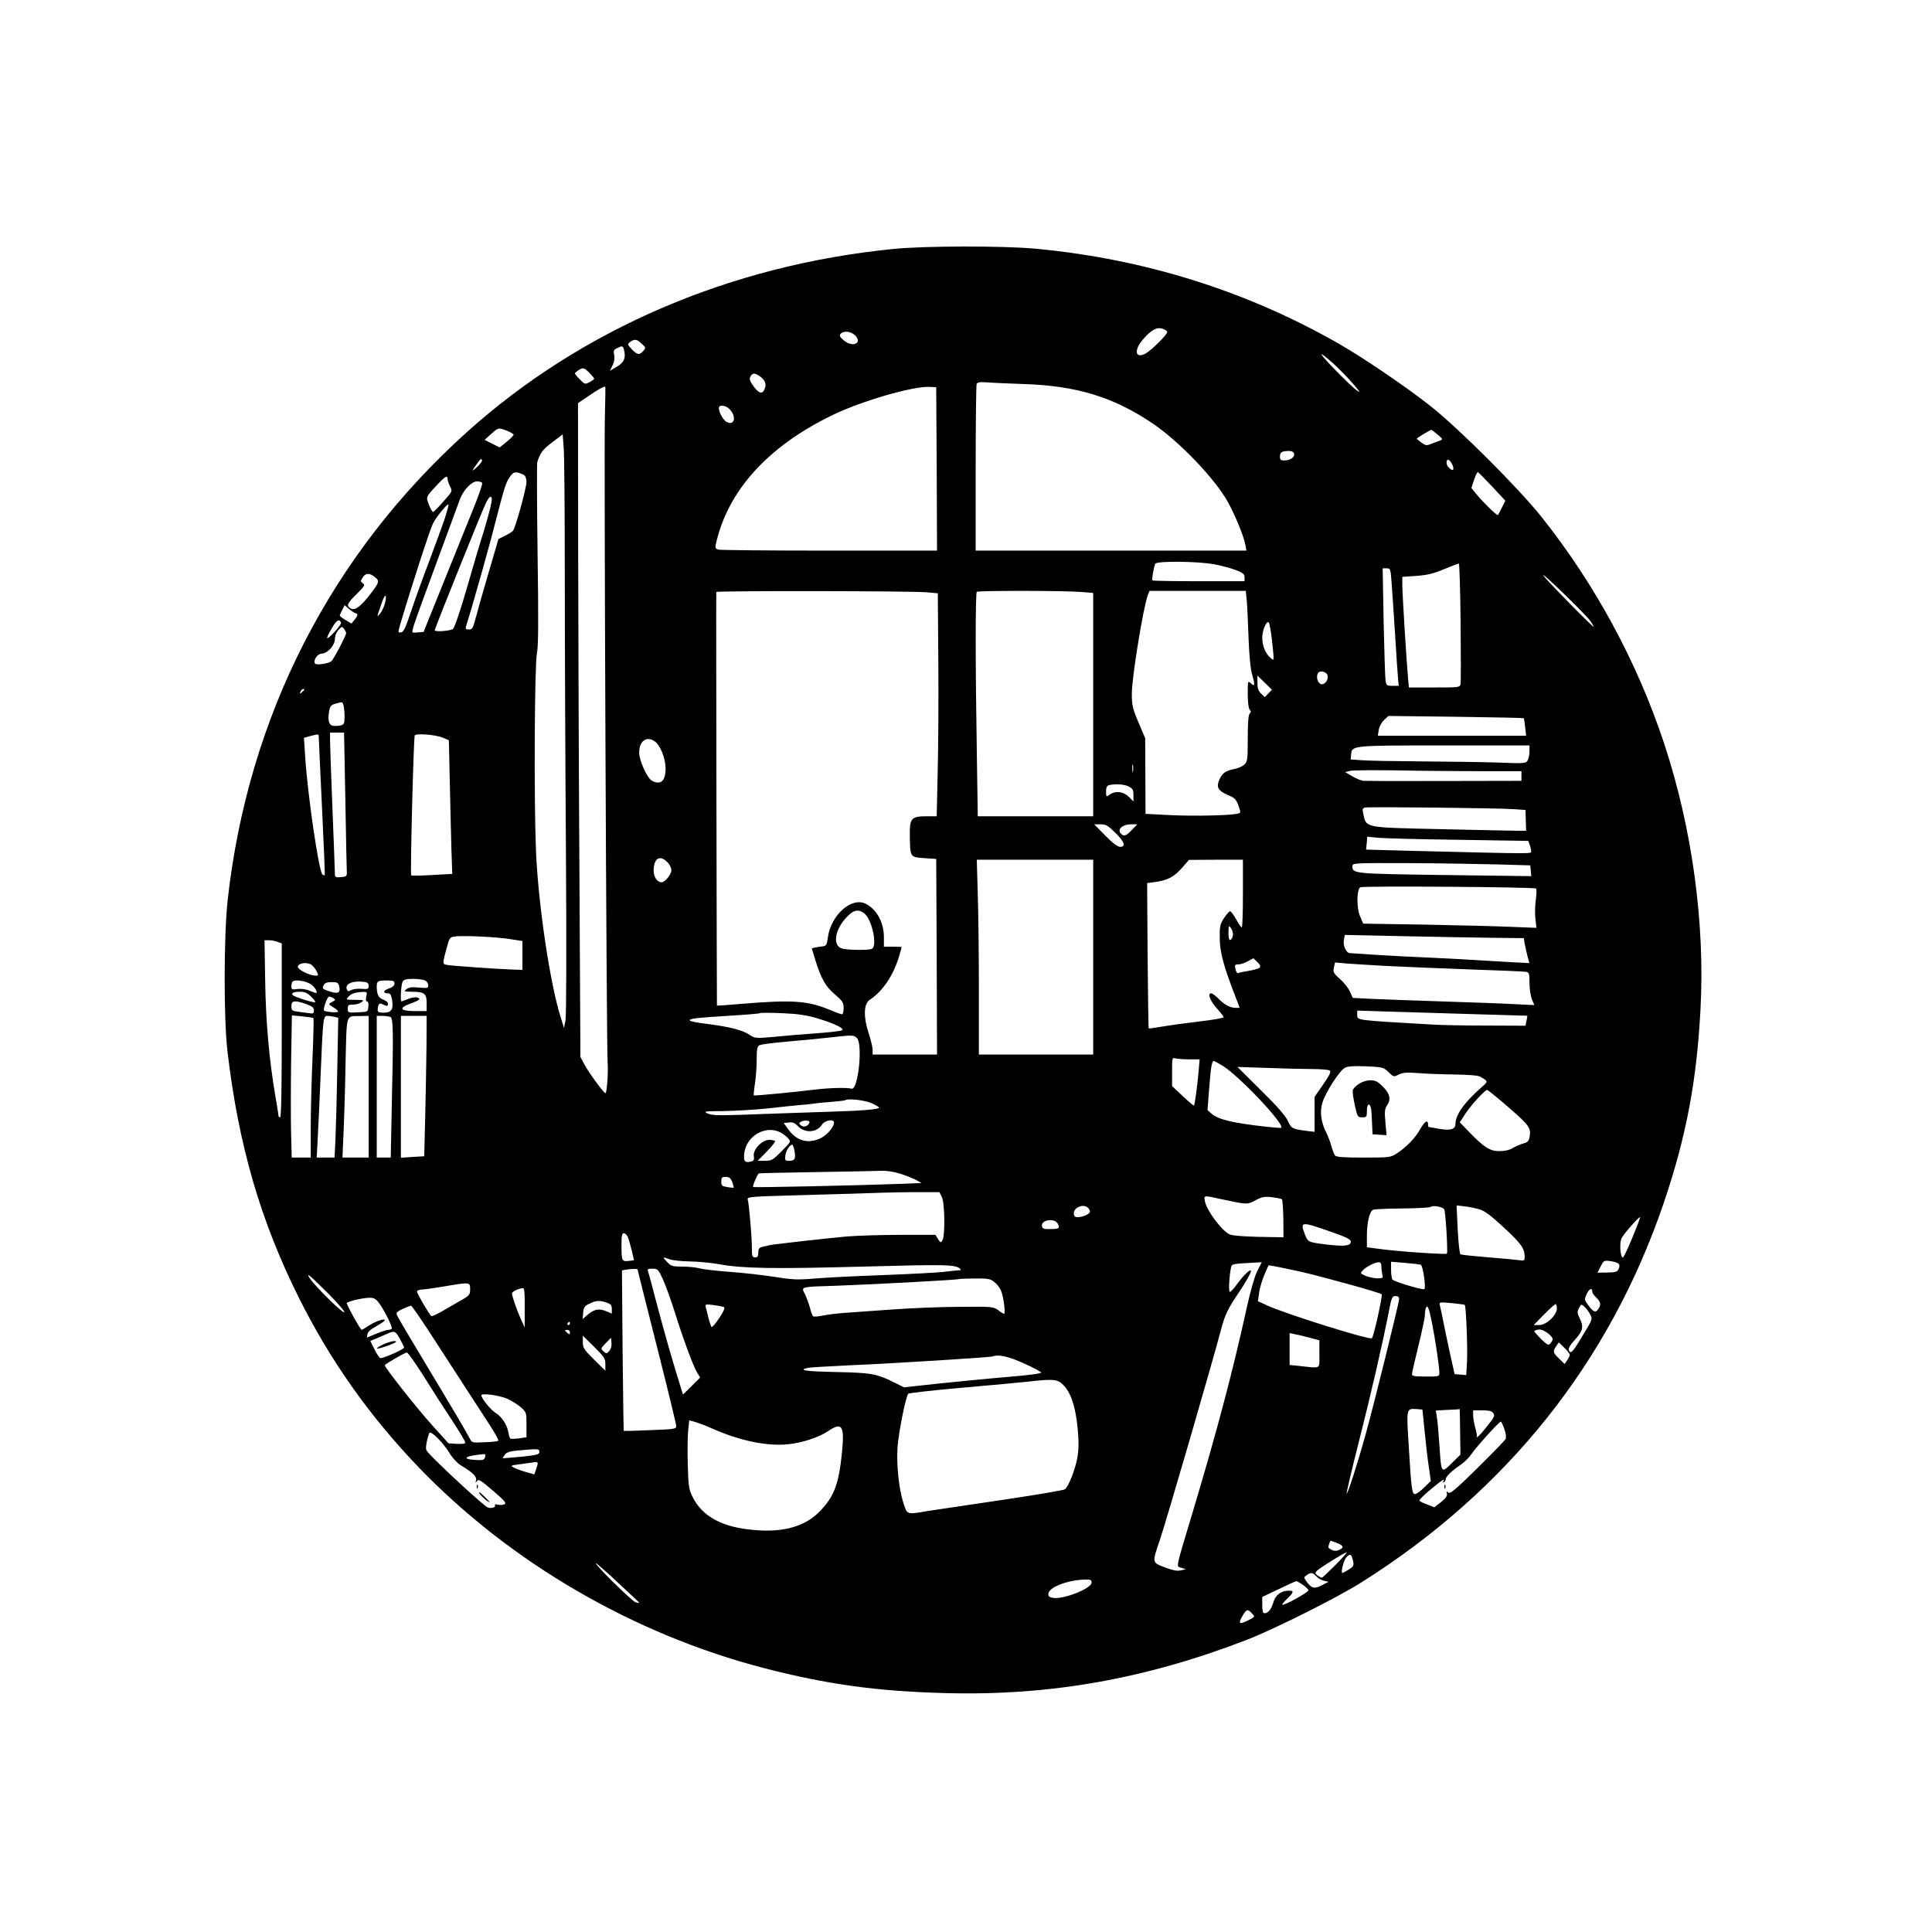 <?xml version="1.0" standalone="no"?>
<!DOCTYPE svg PUBLIC "-//W3C//DTD SVG 20010904//EN"
 "http://www.w3.org/TR/2001/REC-SVG-20010904/DTD/svg10.dtd">
<svg version="1.0" xmlns="http://www.w3.org/2000/svg"
 width="1200pt" height="1200pt" viewBox="0 0 1200 1200"
 preserveAspectRatio="xMidYMid meet">

<g transform="translate(0,1200) scale(0.1,-0.1)"
fill="#000000" stroke="none">
<path d="M5552 10454 c-1013 -100 -1939 -497 -2651 -1137 -846 -761 -1360
-1767 -1487 -2908 -24 -219 -25 -738 -1 -941 69 -584 205 -1050 443 -1528 195
-390 436 -731 738 -1047 570 -595 1337 -1042 2148 -1253 393 -102 705 -145
1128 -156 652 -18 1247 88 1880 333 168 66 555 259 705 354 906 570 1542 1368
1878 2355 139 409 205 754 229 1203 29 536 -52 1127 -225 1651 -167 506 -430
992 -763 1410 -139 175 -507 543 -684 684 -147 117 -417 301 -574 391 -574
328 -1205 526 -1881 590 -198 19 -693 18 -883 -1z m1698 -516 c0 -16 -98 -114
-135 -134 -66 -35 -74 23 -12 92 49 56 83 74 118 62 16 -5 29 -14 29 -20z
m-1941 -19 c52 -49 -12 -81 -68 -33 -25 21 -29 29 -20 40 17 21 62 17 88 -7z
m-1323 -54 c26 -24 26 -26 9 -45 -24 -27 -36 -25 -71 11 -28 30 -28 31 -10 45
28 20 41 18 72 -11z m-110 -39 c12 -50 1 -77 -45 -104 l-43 -25 16 32 c11 21
15 43 11 64 -6 28 -3 35 17 44 33 17 37 16 44 -11z m4428 -105 c37 -36 87 -88
110 -116 37 -44 38 -47 11 -28 -47 34 -243 237 -215 222 14 -6 56 -42 94 -78z
m-4614 -73 c0 -4 -13 -14 -29 -22 -27 -14 -29 -14 -61 19 -19 19 -32 36 -29
38 46 38 52 38 86 5 18 -18 33 -35 33 -40z m1028 16 c33 -23 44 -48 32 -78
-14 -37 -35 -32 -70 15 -23 33 -27 45 -19 60 12 23 27 24 57 3z m1632 -49
c338 -10 568 -81 815 -249 162 -111 380 -338 461 -483 42 -75 100 -214 109
-266 l7 -37 -841 0 -841 0 0 509 c0 280 3 516 6 525 5 12 18 14 67 11 34 -3
132 -7 217 -10z m-2593 -202 c-6 -189 10 -3929 17 -4013 5 -57 -5 -190 -13
-190 -11 0 -106 130 -132 180 l-24 45 -6 1125 c-4 619 -7 1533 -8 2031 l-1
905 68 46 c58 39 83 54 101 57 2 1 1 -83 -2 -186z m2061 -325 l2 -508 -667 0
c-368 0 -678 3 -690 6 -19 5 -22 11 -17 33 72 329 319 605 719 800 181 89 504
183 610 178 l40 -2 3 -507z m-1288 372 c47 -47 33 -108 -18 -80 -25 15 -55 76
-45 93 8 14 43 7 63 -13z m-1380 -136 c22 -9 40 -20 40 -24 0 -5 -19 -25 -43
-44 l-43 -35 -47 23 -47 24 40 36 c46 41 46 41 100 20z m5780 -24 c32 -26 33
-29 15 -36 -11 -4 -35 -13 -54 -20 -30 -13 -36 -12 -62 7 -16 11 -29 22 -29
24 0 5 83 55 90 55 3 0 21 -14 40 -30z m-5422 -860 c0 -388 3 -1162 7 -1720 4
-590 3 -1034 -3 -1060 l-9 -45 -21 68 c-66 209 -139 700 -153 1032 -13 325 -9
1152 6 1228 9 44 10 204 4 614 -4 305 -5 563 -2 572 18 58 33 78 92 123 l66
50 6 -79 c4 -43 7 -395 7 -783z m4529 744 c8 -22 -22 -44 -59 -44 -23 0 -28 4
-28 24 0 27 11 34 53 35 17 1 30 -5 34 -15z m-5043 -42 c3 -5 -11 -24 -31 -43
-36 -34 -35 -26 2 24 23 30 22 30 29 19z m6031 -39 c8 -28 -6 -30 -29 -4 -20
22 -11 61 9 39 7 -7 16 -23 20 -35z m-5767 -56 c6 -5 12 -23 12 -40 0 -39 -69
-287 -84 -304 -6 -7 -29 -21 -50 -31 l-40 -20 -61 -208 c-34 -115 -70 -242
-80 -281 -17 -65 -22 -73 -43 -73 -18 0 -22 4 -18 18 46 146 148 508 186 661
56 216 64 240 92 276 15 20 25 24 46 19 15 -4 33 -11 40 -17z m6010 -69 l82
-88 -21 -42 c-12 -24 -23 -45 -25 -47 -6 -6 -96 83 -135 131 l-30 37 17 51 c9
28 20 50 24 48 3 -2 43 -42 88 -90z m-6488 47 c0 -9 7 -29 15 -46 16 -30 16
-30 -41 -94 -31 -36 -60 -65 -64 -65 -5 0 -16 20 -26 45 -19 51 -22 45 60 133
43 45 56 51 56 27z m215 -25 c3 -5 -21 -76 -54 -157 -33 -82 -116 -287 -185
-458 l-125 -310 -37 -3 c-36 -3 -36 -3 -29 25 3 15 31 93 60 173 172 467 217
590 232 630 21 56 72 110 106 110 14 0 29 -4 32 -10z m35 -212 c-17 -62 -36
-124 -41 -138 -5 -14 -43 -142 -84 -285 -46 -159 -82 -265 -92 -272 -16 -12
-113 -19 -113 -8 0 11 299 755 320 795 15 29 25 39 32 32 7 -7 0 -46 -22 -124z
m-266 -4 c-14 -43 -58 -162 -96 -264 -39 -102 -90 -243 -114 -315 -35 -105
-47 -131 -63 -133 -20 -3 -20 -2 -5 50 69 234 185 591 203 626 21 42 90 126
97 119 2 -2 -8 -39 -22 -83z m4783 -290 c42 -8 100 -24 130 -35 44 -17 53 -25
53 -45 l0 -24 -283 0 c-156 0 -286 2 -289 5 -5 5 6 71 17 103 7 19 275 16 372
-4z m1525 -356 c2 -200 2 -373 0 -385 -4 -23 -6 -23 -162 -23 l-159 0 -5 53
c-9 92 -36 530 -36 583 l0 51 88 6 c67 5 106 14 172 42 47 19 88 35 91 35 4 0
9 -163 11 -362z m-429 250 c4 -46 13 -193 22 -328 8 -135 17 -262 19 -282 l4
-38 -38 0 c-36 0 -39 2 -44 33 -3 17 -8 182 -12 365 l-6 332 24 0 c24 0 25 -3
31 -82z m1235 -245 c12 -18 22 -35 22 -37 0 -10 -296 292 -314 319 -23 37 260
-238 292 -282z m-7545 269 c24 -21 22 -30 -26 -93 -62 -83 -101 -113 -127 -99
-31 16 -25 31 35 90 49 49 54 56 39 67 -16 11 -16 14 0 38 19 28 44 27 79 -3z
m3422 -91 l70 -6 3 -420 c2 -231 0 -543 -4 -692 l-6 -273 -62 0 c-96 0 -106
-12 -105 -118 2 -137 1 -136 89 -142 l75 -5 3 -607 2 -608 -200 0 -200 0 0 30
c0 16 -12 64 -26 107 -32 98 -29 179 8 203 81 53 147 152 182 269 9 30 16 56
16 58 0 2 -25 3 -55 3 l-55 0 0 59 c0 91 -44 172 -112 207 -88 45 -216 -68
-236 -208 -6 -47 -10 -53 -32 -56 -14 -1 -35 -5 -46 -7 l-22 -5 23 -76 c36
-115 62 -160 121 -211 48 -41 54 -51 54 -85 0 -21 -5 -38 -10 -38 -6 0 -37 11
-70 25 -140 59 -232 66 -540 41 -91 -8 -166 -13 -167 -12 -1 1 -6 2553 -4
2569 1 8 1205 7 1306 -2z m963 2 l72 -6 0 -693 0 -694 -358 0 -359 0 -6 407
c-9 534 -9 978 0 987 9 8 543 8 651 -1z m1026 -55 c3 -35 8 -140 11 -234 4
-103 12 -190 21 -219 20 -69 19 -83 -6 -60 -20 18 -20 17 -20 -66 0 -53 5 -90
12 -97 9 -9 9 -15 0 -24 -8 -8 -12 -57 -12 -155 0 -131 -2 -144 -21 -162 -11
-10 -36 -22 -56 -26 -58 -11 -80 -25 -98 -65 -22 -49 -11 -71 52 -98 41 -17
51 -27 65 -65 16 -45 16 -45 -5 -51 -48 -11 -270 -16 -417 -9 l-155 8 -1 235
-1 235 -32 75 c-46 107 -51 127 -51 202 0 101 71 537 100 614 l10 24 299 0
299 0 6 -62z m-5353 -16 c-6 -22 -20 -51 -31 -64 -20 -23 -20 -23 0 35 10 31
22 62 26 68 12 21 15 0 5 -39z m-180 -62 c14 0 11 -16 -10 -41 l-18 -22 -37
22 c-20 12 -36 25 -36 27 0 3 7 18 15 35 l16 30 30 -26 c17 -14 35 -25 40 -25z
m-93 -58 c2 -6 -17 -33 -42 -59 -53 -56 -58 -49 -15 25 28 50 48 61 57 34z
m5781 -97 c6 -49 11 -101 11 -114 0 -24 0 -24 -21 -5 -30 26 -49 75 -49 124 0
45 27 107 40 94 5 -5 13 -49 19 -99z m-5749 33 c0 -15 -78 -164 -92 -175 -19
-16 -95 -26 -102 -14 -12 19 16 61 41 61 36 0 83 51 83 91 0 20 9 42 22 56 21
23 23 23 35 7 7 -10 13 -22 13 -26z m6090 -253 c18 -21 -2 -65 -30 -65 -21 0
-37 38 -26 65 7 19 40 19 56 0z m-362 -122 l-22 -23 -23 22 c-17 16 -23 32
-23 67 l0 45 45 -44 45 -44 -22 -23z m-5988 23 c0 -2 -7 -9 -15 -16 -13 -11
-14 -10 -9 4 5 14 24 23 24 12z m244 -98 c3 -13 6 -44 6 -70 0 -42 -3 -48 -24
-54 -13 -3 -35 -4 -47 -2 -27 3 -35 37 -24 94 5 27 12 36 38 43 45 13 44 13
51 -11z m7330 -79 c2 -2 6 -28 9 -56 l6 -53 -461 0 -460 0 6 38 c4 21 18 47
34 61 l26 24 418 -5 c230 -3 420 -7 422 -9z m-7319 -506 c4 -230 8 -431 9
-448 1 -28 -2 -30 -36 -33 -36 -3 -38 -1 -38 25 0 15 -7 195 -15 398 -8 204
-15 394 -15 423 l0 52 44 0 43 0 8 -417z m-165 388 c0 -11 9 -207 20 -437 11
-229 19 -418 17 -420 -1 -2 -8 0 -14 4 -22 14 -93 498 -108 738 l-7 111 38 11
c55 14 54 14 54 -7z m771 -3 l37 -16 6 -269 c3 -147 8 -334 10 -414 l5 -147
-125 -7 c-69 -4 -127 -5 -130 -2 -7 6 15 858 22 869 9 15 133 4 175 -14z
m1316 -23 c34 -24 66 -103 67 -166 1 -80 -30 -108 -85 -78 -29 15 -79 126 -79
174 0 73 46 106 97 70z m5433 -61 c0 -19 -5 -45 -11 -56 -11 -20 -16 -21 -198
-14 -102 3 -316 6 -476 7 -159 1 -321 4 -358 7 l-68 5 3 31 c5 56 3 56 581 56
l527 0 0 -36z m-2463 -126 c-2 -13 -4 -5 -4 17 -1 22 1 32 4 23 2 -10 2 -28 0
-40z m2156 2 l257 0 0 -30 0 -30 -477 -1 c-263 -1 -489 0 -503 1 -14 1 -45 13
-70 28 l-45 26 30 8 c17 4 147 5 290 3 143 -3 376 -5 518 -5z m-2183 -95 c26
-13 30 -21 30 -54 l0 -39 -29 29 c-34 33 -83 39 -119 13 -21 -15 -22 -14 -22
20 0 24 5 36 18 39 38 10 95 6 122 -8z m2395 -141 l70 -5 2 -65 2 -64 -57 0
c-31 0 -245 5 -475 10 -485 11 -460 6 -481 102 -5 20 -2 28 11 32 22 6 831 -3
928 -10z m-2478 -146 c57 -56 68 -88 30 -88 -15 0 -47 24 -92 70 l-69 70 39 0
c34 0 46 -7 92 -52z m103 17 c-37 -39 -51 -43 -70 -20 -21 25 14 55 64 55 l40
0 -34 -35z m2023 -61 l439 -7 9 -24 c5 -13 9 -31 9 -40 0 -17 42 -17 -775 3
l-250 7 4 40 3 40 62 -6 c33 -4 258 -10 499 -13z m-4908 -139 c14 -13 25 -36
25 -50 0 -27 -40 -75 -61 -75 -27 0 -49 33 -49 72 0 77 38 101 85 53z m2645
-590 l0 -605 -355 0 -355 0 0 393 c0 217 -3 489 -7 605 l-6 212 361 0 362 0 0
-605z m930 395 c0 -115 -3 -210 -7 -210 -5 0 -20 23 -35 50 -16 28 -32 50 -38
50 -5 0 -22 -19 -37 -42 -25 -38 -28 -50 -27 -127 1 -88 25 -175 98 -363 l26
-68 -26 0 c-33 0 -72 21 -108 59 -17 17 -36 31 -44 31 -24 0 -4 -50 39 -97 21
-23 39 -46 39 -51 0 -5 -66 -17 -147 -26 -82 -10 -186 -24 -232 -32 -46 -8
-85 -13 -86 -12 -2 2 -5 205 -7 453 l-3 450 54 7 c75 11 115 33 164 89 l42 48
168 1 167 0 0 -210z m1575 181 l210 -6 3 -33 3 -34 -538 7 c-575 8 -573 8
-573 57 0 17 16 18 343 17 188 -1 437 -5 552 -8z m246 -150 c4 -3 3 -35 -2
-71 -5 -36 -6 -89 -2 -119 l6 -54 -154 6 c-85 4 -327 10 -538 14 l-384 6 -19
45 c-23 51 -22 167 1 181 15 9 1083 2 1092 -8z m-4172 -155 c48 -37 83 -206
45 -220 -25 -10 -160 -7 -188 4 -52 19 -42 106 20 179 51 59 82 69 123 37z
m2289 -135 c-2 -14 -9 -26 -15 -29 -9 -2 -13 10 -13 45 1 45 2 47 16 28 8 -11
14 -31 12 -44z m-4483 -25 l70 -11 0 -90 0 -89 -65 2 c-100 4 -361 22 -398 28
-36 6 -36 1 -5 116 14 52 18 57 47 61 48 8 273 -3 351 -17z m6105 9 l185 -2 3
-24 c2 -13 10 -48 17 -78 l14 -53 -117 6 c-64 4 -148 9 -187 11 -38 3 -171 10
-295 16 -124 5 -288 14 -365 19 -77 5 -145 10 -151 10 -22 0 -44 47 -37 81 l6
32 371 -8 c204 -4 454 -9 556 -10z m-7556 -25 l26 -10 0 -540 c0 -353 -3 -540
-10 -540 -5 0 -10 4 -10 9 0 5 -9 61 -20 125 -38 223 -59 455 -63 714 l-4 252
28 0 c15 0 39 -4 53 -10z m6100 -160 c-6 -6 -36 -15 -67 -20 -32 -5 -61 -11
-66 -14 -5 -3 -11 4 -15 17 -9 34 -8 37 17 37 12 0 38 9 57 19 l35 19 25 -24
c17 -16 21 -27 14 -34z m-5893 20 c10 -6 26 -24 34 -40 15 -29 15 -30 -7 -30
-35 1 -108 37 -108 54 0 23 49 32 81 16z m6684 -10 c94 -5 321 -14 505 -21
184 -6 345 -13 358 -15 20 -4 22 -10 22 -70 0 -35 7 -81 15 -101 l15 -36 -122
6 c-68 4 -271 11 -453 17 -181 6 -380 13 -441 16 l-112 6 -18 40 c-10 22 -38
57 -62 78 -39 35 -43 42 -37 70 l7 32 77 -7 c42 -3 153 -10 246 -15z m-5974
-90 c10 -6 19 -19 19 -30 0 -18 -5 -19 -57 -14 -44 4 -63 2 -78 -10 -19 -14
-17 -15 33 -16 78 0 92 -11 92 -70 l0 -50 -75 0 c-90 0 -101 19 -27 46 60 22
69 30 44 38 -11 4 -37 0 -57 -9 -21 -8 -39 -15 -41 -15 -9 0 -3 103 6 121 9
15 22 19 66 19 30 0 64 -5 75 -10z m-726 -15 c29 -11 60 -51 50 -63 -1 -1 -19
5 -41 14 -23 10 -53 14 -76 11 -34 -5 -38 -3 -38 17 0 13 3 26 7 29 11 12 62
8 98 -8z m375 -19 c0 -19 -5 -21 -44 -18 -24 2 -53 -1 -65 -8 -17 -9 -22 -8
-27 5 -13 34 37 56 109 46 20 -2 27 -9 27 -25z m160 15 c0 -13 -11 -23 -35
-31 -36 -12 -39 -30 -5 -30 15 0 20 -10 26 -45 8 -55 -6 -75 -51 -75 -39 0
-43 4 -37 36 3 16 9 23 18 20 8 -3 21 -9 29 -12 10 -4 15 0 15 10 0 10 -13 21
-29 27 -29 10 -41 32 -41 80 0 35 6 39 62 39 41 0 48 -3 48 -19z m-344 -15
c12 -47 -8 -54 -81 -26 -22 8 -24 13 -15 30 8 15 21 20 50 20 34 0 41 -4 46
-24z m-174 -66 c17 -17 29 -33 26 -35 -4 -4 -71 14 -121 34 -38 15 -25 31 24
31 32 0 47 -7 71 -30z m343 0 c-4 -20 -3 -30 5 -30 7 0 10 -13 8 -32 -3 -33
-3 -33 -65 -36 -62 -3 -63 -2 -63 23 0 22 4 25 33 25 18 0 42 7 53 15 17 13
14 14 -40 15 -58 0 -59 0 -42 19 19 20 39 27 89 30 27 1 28 -1 22 -29z m-205
-10 c16 -10 15 -12 -14 -27 -17 -9 -16 -12 13 -29 17 -10 31 -22 31 -27 0 -9
-77 -3 -87 6 -8 9 20 87 31 87 6 0 18 -4 26 -10z m-167 -37 c36 -13 47 -22 47
-39 0 -16 -5 -21 -22 -18 -13 2 -44 6 -70 9 -45 6 -48 8 -48 36 0 35 20 38 93
12z m7277 -63 c168 -5 306 -9 306 -9 1 -1 -1 -15 -5 -32 l-6 -30 -245 1 c-135
0 -283 3 -330 6 -487 28 -470 26 -470 61 l0 26 223 -7 c122 -4 359 -11 527
-16z m-4107 -24 c110 -33 177 -65 156 -76 -8 -4 -84 -13 -169 -19 -85 -6 -203
-16 -262 -22 -106 -9 -108 -9 -145 15 -44 29 -126 49 -266 67 -53 6 -100 15
-102 20 -8 12 38 17 245 30 102 6 187 13 190 16 3 3 64 3 135 0 98 -4 152 -12
218 -31z m-3126 0 c2 -2 0 -115 -6 -250 -6 -135 -11 -329 -11 -431 l0 -185
-59 0 -59 0 -4 148 c-2 81 -2 279 0 441 l5 294 65 -6 c36 -4 67 -8 69 -11z
m131 8 l23 -6 -6 -312 c-3 -171 -8 -366 -11 -433 l-6 -123 -56 0 -55 0 6 113
c4 61 11 227 17 367 16 386 17 400 43 400 12 0 32 -3 45 -6z m212 -434 l0
-440 -82 0 -81 0 6 138 c4 75 10 271 13 434 8 334 -1 305 92 307 l52 1 0 -440z
m134 434 c19 -7 20 -87 9 -572 l-6 -302 -44 0 -43 0 0 440 0 440 34 0 c19 0
41 -3 50 -6z m225 -186 c-1 -106 -5 -303 -8 -436 l-6 -244 -72 -4 -73 -5 0
441 0 440 80 0 80 0 -1 -192z m2673 55 c38 -34 9 -324 -32 -315 -32 8 -141 5
-230 -6 -139 -17 -374 -39 -378 -36 -2 1 1 34 7 73 6 38 11 106 11 150 0 66 3
82 18 89 9 5 85 15 167 22 83 7 200 18 260 25 152 17 156 17 177 -2z m2066
-133 l63 0 -6 -72 c-7 -84 -24 -211 -29 -215 -2 -2 -33 24 -70 59 l-66 62 0
89 c0 88 0 89 23 83 12 -3 50 -6 85 -6z m208 -41 c105 -66 384 -362 362 -384
-2 -2 -41 1 -88 6 -215 24 -303 45 -345 82 l-25 22 10 130 c10 133 17 175 29
175 4 0 29 -14 57 -31z m1028 -38 c32 -31 33 -31 64 -15 26 12 49 14 117 9 47
-4 149 -8 228 -9 88 -1 150 -6 162 -14 50 -29 50 -28 4 -68 -105 -93 -159
-169 -159 -226 0 -34 -34 -42 -109 -28 -29 5 -55 10 -57 10 -2 0 -4 6 -4 14 0
34 -20 23 -48 -26 -32 -57 -84 -111 -146 -152 -38 -25 -43 -26 -206 -26 -122
0 -170 3 -178 13 -5 6 -15 32 -22 57 -7 25 -21 62 -31 82 -34 67 -43 131 -25
190 18 61 104 195 138 215 17 10 52 13 131 10 106 -5 110 -6 141 -36z m-475
19 c53 0 102 -4 110 -9 10 -7 1 -26 -40 -86 l-54 -78 0 -109 0 -108 -45 5
c-96 13 -98 14 -121 63 -15 32 -69 94 -168 191 l-145 144 183 -6 c101 -4 227
-7 280 -7z m1222 -239 c129 -112 140 -128 129 -185 -4 -23 -12 -32 -38 -38
-18 -5 -47 -18 -65 -28 -21 -13 -50 -20 -83 -20 -59 0 -94 21 -188 118 l-59
61 37 57 c38 56 119 144 133 144 5 0 65 -49 134 -109z m-3960 28 c27 -12 49
-25 49 -29 0 -10 -98 -19 -300 -25 -178 -6 -336 -11 -580 -20 -122 -4 -161 -2
-185 9 -28 13 -20 14 100 15 72 1 193 8 270 16 77 9 167 18 200 21 33 2 73 7
89 9 16 3 66 8 110 11 45 4 83 8 85 10 14 13 119 1 162 -17z m-383 -121 c-8
-23 -35 -33 -53 -18 -13 10 -13 15 -3 21 20 13 60 11 56 -3z m152 -1 c0 -30
-51 -86 -95 -102 -77 -30 -143 -7 -193 66 l-24 34 32 3 c23 3 37 -3 54 -21 44
-47 118 -44 152 8 17 27 74 37 74 12z m-332 -61 c15 -8 36 -24 46 -35 20 -22
20 -22 -39 -81 -55 -56 -63 -60 -104 -60 l-45 0 57 58 c32 32 54 61 51 65 -4
4 -21 7 -37 7 -43 0 -101 -60 -95 -99 4 -25 0 -31 -19 -36 -37 -9 -46 3 -40
52 12 108 133 177 225 129z m87 -116 c8 -48 2 -60 -34 -60 -25 0 -27 3 -23 33
4 31 27 67 43 67 4 0 10 -18 14 -40z m656 -140 c35 -11 80 -29 99 -39 l34 -19
-154 -6 c-242 -9 -884 -23 -892 -19 -6 3 24 75 35 85 1 1 164 5 362 8 198 3
381 7 406 8 26 1 75 -7 110 -18z m-1043 -52 c6 -17 10 -33 9 -35 -2 -1 -20 0
-40 4 -33 5 -37 9 -37 34 0 25 4 29 28 29 22 0 30 -7 40 -32z m1302 -93 c18
-35 21 -239 4 -268 -10 -17 -12 -17 -28 7 l-16 26 -218 0 c-119 0 -269 -5
-332 -10 -133 -12 -458 -49 -480 -54 -8 -2 -27 -7 -42 -10 -23 -5 -28 -12 -28
-36 0 -23 -4 -30 -20 -30 -18 0 -20 7 -20 63 0 68 -18 272 -26 298 -4 15 24
17 278 24 156 4 369 11 473 14 105 4 246 7 315 6 l125 0 15 -30z m1725 -11
c174 -37 170 -37 222 -10 40 22 55 25 103 20 30 -4 58 -9 62 -13 4 -3 8 -58 9
-121 l1 -115 -63 1 c-145 1 -245 7 -269 16 -47 18 -144 146 -156 206 -8 38 -7
38 91 16z m-817 -56 c7 -7 12 -17 12 -23 0 -15 -44 -35 -75 -35 -20 0 -25 5
-25 25 0 37 61 60 88 33z m2212 -9 c9 -14 24 -268 17 -276 -7 -6 -309 14 -414
29 l-83 11 0 69 c0 84 16 154 39 164 9 4 91 7 183 8 92 1 170 5 175 10 11 11
75 0 83 -15z m221 -1 c30 -9 72 -40 148 -111 108 -100 130 -130 131 -181 0
-27 -2 -28 -37 -23 -21 3 -109 11 -195 18 -86 7 -161 15 -167 18 -5 4 -13 73
-17 155 l-7 149 51 -6 c28 -3 70 -12 93 -19z m980 -96 c-49 -124 -84 -202 -92
-202 -14 0 -21 84 -9 115 9 24 105 135 117 135 1 0 -6 -22 -16 -48z m-3601 7
c15 -28 8 -33 -47 -33 -39 -1 -48 2 -51 18 -8 39 78 53 98 15z m1820 -111 c0
-26 -36 -31 -142 -19 -124 15 -124 15 -144 66 -29 77 -22 78 140 22 116 -40
146 -54 146 -69z m-4489 25 c6 -16 16 -53 24 -85 l13 -56 -34 -4 c-41 -5 -44
1 -44 98 0 60 3 74 15 74 9 0 20 -12 26 -27z m256 -134 c15 -7 73 -13 128 -14
55 -1 138 -9 185 -18 142 -26 340 -29 894 -14 516 14 570 13 600 -14 6 -6 4
-9 -5 -9 -7 0 -52 -4 -99 -10 -47 -5 -218 -14 -380 -20 -162 -6 -350 -15 -418
-21 -107 -9 -138 -8 -250 10 -70 11 -194 25 -277 31 -82 6 -168 16 -190 22
-22 6 -70 11 -107 11 -61 0 -70 3 -94 28 -31 32 -29 34 13 18z m5896 -28 c7
-7 7 -18 1 -32 -9 -19 -19 -22 -71 -23 l-61 -1 20 39 c19 37 21 38 60 33 22
-3 45 -10 51 -16z m-2245 -48 c-17 -36 -43 -127 -67 -238 -85 -388 -187 -771
-334 -1260 -109 -365 -103 -331 -69 -343 l27 -9 -31 -7 c-21 -5 -48 0 -86 14
-96 36 -94 27 -44 175 40 117 321 1085 377 1295 25 99 44 139 109 235 46 68
80 128 80 140 0 18 -45 -24 -82 -75 -23 -32 -45 -57 -50 -54 -8 5 -3 97 8 151
4 23 6 23 155 31 l36 2 -29 -57z m772 30 c0 -16 3 -38 6 -50 6 -21 3 -23 -30
-23 -20 0 -53 7 -73 15 -34 15 -35 16 -19 34 21 23 74 50 99 51 12 0 17 -8 17
-27z m245 11 c13 -5 33 -140 22 -151 -8 -8 -191 47 -199 60 -4 7 -8 34 -8 61
l0 49 86 -7 c47 -4 91 -9 99 -12z m-755 -41 c120 -26 500 -131 512 -142 7 -6
-49 -261 -61 -273 -12 -13 -524 147 -647 202 l-61 28 8 56 c5 31 20 81 34 112
l24 55 38 -6 c21 -4 90 -18 153 -32z m-4110 12 c0 -2 54 -217 120 -478 66
-260 120 -483 120 -494 0 -19 -8 -20 -162 -26 -89 -4 -163 -6 -164 -4 -1 1 -4
226 -7 499 l-4 497 21 4 c32 6 76 8 76 2z m158 -62 c17 -38 50 -129 73 -203
53 -169 115 -336 139 -376 l19 -30 -53 -53 -54 -53 -10 33 c-47 147 -109 365
-151 524 -27 105 -52 198 -56 208 -6 14 -1 17 27 17 33 0 36 -3 66 -67z
m-1981 -198 c22 -44 -187 160 -216 210 -19 31 1 16 88 -70 62 -60 119 -123
128 -140z m4037 184 c14 -11 33 -34 41 -50 16 -30 33 -149 21 -149 -4 0 -21
10 -37 23 -30 21 -37 22 -237 20 -114 0 -306 -8 -427 -17 -121 -9 -254 -18
-295 -21 -41 -3 -99 -10 -127 -16 -29 -6 -57 -8 -62 -5 -5 3 -14 27 -20 52 -7
26 -21 64 -31 85 -25 48 -34 46 195 53 224 8 747 36 760 41 6 2 51 4 101 4 78
1 95 -2 118 -20z m-3254 -46 c0 -36 -4 -40 -62 -73 -33 -19 -86 -49 -116 -67
-31 -17 -59 -30 -63 -28 -11 8 -89 140 -89 153 0 7 14 12 33 13 17 0 79 9 137
19 159 27 160 27 160 -17z m339 -115 l0 -123 -21 45 c-26 57 -58 149 -58 166
0 12 40 31 68 33 9 1 12 -29 11 -121z m6631 98 c0 -7 11 -23 25 -36 28 -27 31
-46 10 -74 -16 -22 -31 -14 -66 35 -18 26 -19 29 -3 63 16 33 34 40 34 12z
m-1200 -45 c0 -23 -153 -641 -209 -845 -48 -173 -111 -369 -117 -363 -2 2 31
145 75 318 76 299 149 616 188 816 16 84 20 93 41 93 15 0 22 -6 22 -19z
m-6337 -23 c34 -45 88 -154 80 -162 -4 -3 -13 -6 -22 -6 -9 0 -42 -11 -74 -24
l-58 -24 3 21 c2 15 21 31 56 50 28 16 52 32 52 37 0 13 -59 -7 -101 -35 -21
-14 -40 -25 -42 -25 -9 0 -98 162 -93 167 10 11 101 32 138 32 30 1 41 -5 61
-31z m1416 1 c25 -9 31 -16 31 -39 l0 -29 -36 15 c-44 18 -72 13 -114 -22
l-31 -27 3 39 c3 33 8 42 38 56 41 21 65 22 109 7z m5329 -14 c8 -8 18 -264
14 -348 l-5 -88 -36 3 -36 3 -17 75 c-10 41 -29 134 -44 205 -14 72 -28 139
-31 149 -5 18 -1 19 73 12 43 -4 80 -9 82 -11z m-4601 -14 c7 -4 -2 -27 -30
-68 -23 -35 -44 -59 -48 -55 -3 4 -12 30 -19 57 -6 28 -14 58 -17 68 -4 16 1
17 49 11 29 -4 58 -9 65 -13z m5173 -8 c0 -42 -65 -103 -109 -103 l-35 0 64
65 c35 36 68 65 72 65 4 0 8 -12 8 -27z m206 -36 c17 -31 18 -29 -59 -154 -50
-84 -63 -95 -73 -68 -4 9 9 32 35 60 52 56 59 84 34 134 -17 35 -18 42 -6 66
14 26 15 26 35 8 11 -10 26 -30 34 -46z m-7208 -112 c59 -90 154 -238 212
-327 58 -89 131 -202 163 -251 32 -49 55 -92 52 -96 -4 -3 -42 -8 -85 -9 -74
-4 -79 -3 -90 19 -22 43 -121 210 -286 484 -90 149 -166 278 -169 288 -6 13 2
21 36 37 24 11 48 20 52 20 4 0 56 -74 115 -165z m6226 60 c20 -99 46 -276 46
-310 0 -25 -1 -25 -85 -25 -68 0 -85 3 -85 14 0 8 18 88 40 177 22 89 40 175
40 190 0 15 3 35 6 44 10 25 19 4 38 -90z m-5354 -5 c0 -5 -5 -10 -11 -10 -5
0 -7 5 -4 10 3 6 8 10 11 10 2 0 4 -4 4 -10z m6103 -104 c-21 -38 -26 -37 -70
6 -23 23 -43 45 -43 49 0 4 12 9 28 11 30 4 96 -47 85 -66z m-6103 48 c0 -14
-3 -14 -15 -4 -8 7 -15 14 -15 16 0 2 7 4 15 4 8 0 15 -7 15 -16z m-1056 -40
c14 -26 26 -50 26 -54 0 -11 -139 -72 -149 -65 -6 3 -22 28 -36 56 l-25 50 48
20 c26 11 56 24 67 29 35 15 43 11 69 -36z m5651 7 l60 -16 0 -85 c0 -97 13
-89 -117 -75 l-68 7 0 99 0 99 33 -7 c17 -3 59 -13 92 -22z m-4375 -165 l0
-40 -70 69 c-63 63 -70 73 -70 109 l0 40 70 -69 c63 -63 70 -73 70 -109z m24
83 c-16 -18 -18 -18 -36 -2 -18 16 -17 18 14 50 l33 34 3 -31 c2 -20 -3 -39
-14 -51z m5966 -24 c0 -6 -7 -21 -16 -34 l-16 -23 -34 33 c-39 37 -40 45 -18
78 l16 23 34 -33 c19 -18 34 -38 34 -44z m-7119 -132 c51 -82 130 -205 176
-274 46 -70 83 -132 83 -139 0 -7 -18 -10 -52 -8 l-52 3 -104 115 c-92 102
-292 355 -292 370 1 7 122 78 137 79 6 1 53 -65 104 -146z m3728 79 c58 -26
106 -52 108 -57 2 -6 -79 -17 -214 -28 -120 -10 -312 -29 -428 -41 l-210 -23
-50 25 c-121 60 -146 65 -367 70 -194 4 -246 11 -180 26 15 3 133 10 262 16
261 11 869 49 885 55 38 14 99 0 194 -43z m245 -134 c47 -47 76 -134 89 -265
8 -87 8 -130 -1 -185 -13 -73 -54 -179 -77 -198 -7 -6 -179 -35 -381 -65 -203
-30 -412 -61 -464 -69 -142 -24 -134 -26 -159 49 -28 87 -44 239 -36 350 6 86
51 311 66 328 4 5 157 22 340 38 184 16 368 33 409 38 153 17 178 15 214 -21z
m-3453 -86 c25 -11 62 -34 83 -52 36 -32 36 -33 36 -110 l0 -77 -46 -7 c-25
-3 -49 -4 -54 -1 -4 2 -10 21 -13 41 -8 45 -42 97 -80 119 -28 17 -87 89 -87
108 0 16 109 1 161 -21z m5697 -197 c7 -71 18 -171 26 -222 l13 -92 -42 -41
c-22 -22 -48 -40 -56 -40 -19 0 -23 28 -40 313 -14 221 -14 219 51 215 l35 -3
13 -130z m221 -7 l2 -143 -54 -53 c-66 -65 -65 -67 -77 118 -5 74 -12 152 -16
172 l-6 37 73 4 c41 1 74 4 75 5 1 1 2 -62 3 -140z m206 115 c11 -15 6 -26
-33 -75 -25 -32 -52 -63 -61 -70 -9 -7 -13 -9 -9 -4 3 4 0 29 -8 54 -7 26 -14
62 -14 80 l0 32 56 0 c42 0 60 -4 69 -17z m-4865 -90 c181 -82 355 -118 490
-103 85 9 187 43 242 80 88 60 104 36 88 -128 -20 -202 -49 -278 -141 -372
-89 -90 -219 -128 -394 -114 -206 15 -334 83 -395 210 -21 43 -25 67 -28 196
-3 81 -1 176 2 211 l7 65 37 -10 c20 -6 61 -21 92 -35z m4934 -9 c10 -30 12
-52 7 -63 -5 -9 -84 -90 -175 -180 -136 -134 -169 -161 -180 -152 -12 10 -14
9 -9 -7 3 -14 -7 -28 -37 -52 l-41 -32 -44 17 c-25 9 -47 20 -49 24 -3 4 28
35 69 69 72 60 94 74 79 50 -4 -7 -3 -8 4 -4 7 4 12 13 12 20 0 15 41 54 94
89 21 14 50 43 65 65 29 43 172 202 183 202 3 0 13 -21 22 -46z m-6551 -151
c18 -30 47 -61 70 -75 72 -43 99 -69 94 -92 -5 -18 -4 -19 5 -5 10 14 23 6
100 -60 70 -60 85 -77 72 -84 -8 -5 -27 -6 -41 -3 -15 4 -22 3 -19 -3 10 -16
-33 -24 -52 -10 -83 64 -357 321 -373 350 -7 14 -1 56 17 108 7 20 87 -59 127
-126z m557 9 c0 -16 -14 -20 -112 -30 -62 -6 -114 -10 -115 -9 -1 1 5 11 13
22 11 15 31 21 82 26 126 11 132 11 132 -9z m-337 -32 c-5 -18 -12 -21 -59
-18 -94 5 -66 26 48 36 12 2 15 -4 11 -18z m327 -39 c0 -4 -5 -22 -11 -39
l-10 -30 -52 15 c-29 8 -63 21 -76 28 -23 12 -20 13 50 22 40 6 80 11 87 12 6
0 12 -3 12 -8z m4965 -495 c41 -17 44 -29 12 -43 -21 -10 -43 -5 -65 13 -5 3
8 44 14 44 3 0 20 -7 39 -14z m-10 -136 c-44 -44 -82 -80 -85 -80 -4 0 -15 6
-26 14 -17 13 -17 16 -4 30 18 18 171 113 185 115 5 1 -26 -35 -70 -79z m109
24 c6 -28 3 -34 -27 -53 -19 -11 -36 -21 -39 -21 -12 0 7 78 25 98 24 25 32
20 41 -24z m-4565 -135 c72 -66 131 -122 131 -124 0 -2 -10 -1 -22 3 -22 5
-262 242 -246 242 4 0 66 -54 137 -121z m4336 41 c10 -11 31 -24 47 -28 l30
-7 -43 -22 c-47 -24 -64 -19 -97 28 -14 20 -14 23 3 35 26 19 39 17 60 -6z
m-1395 -40 c0 -37 -181 -108 -243 -94 -22 4 -27 11 -25 27 6 40 121 83 226 86
36 1 42 -2 42 -19z m1310 -12 c19 -13 35 -28 37 -35 4 -11 -154 -99 -163 -90
-2 2 12 19 31 37 42 40 43 50 10 50 -48 0 -83 -27 -96 -73 -13 -43 -32 -67
-56 -67 -9 0 -13 16 -13 51 l0 50 103 49 c56 27 105 49 108 49 3 1 21 -9 39
-21z m-315 -178 c21 -23 21 -22 -22 -44 -57 -29 -65 -21 -33 32 23 37 30 39
55 12z"/>
<path d="M8439 5267 c-19 -12 -35 -30 -37 -40 -2 -9 4 -51 13 -92 16 -72 18
-75 46 -75 27 0 29 3 29 40 0 43 16 54 25 18 3 -13 6 -54 7 -93 l3 -70 44 -3
43 -3 -7 80 c-6 65 -4 84 9 103 27 39 20 74 -24 118 -33 33 -47 40 -79 40 -23
0 -51 -9 -72 -23z"/>
<path d="M2381 3650 c-24 -11 -42 -23 -39 -26 6 -5 118 34 118 42 0 10 -38 2
-79 -16z"/>
<path d="M8971 2764 c0 -11 3 -14 6 -6 3 7 2 16 -1 19 -3 4 -6 -2 -5 -13z"/>
<path d="M2961 2764 c0 -11 3 -14 6 -6 3 7 2 16 -1 19 -3 4 -6 -2 -5 -13z"/>
<path d="M2978 2724 c9 -17 62 -62 62 -52 0 2 -17 19 -37 38 -23 23 -32 28
-25 14z"/>
</g>
</svg>
